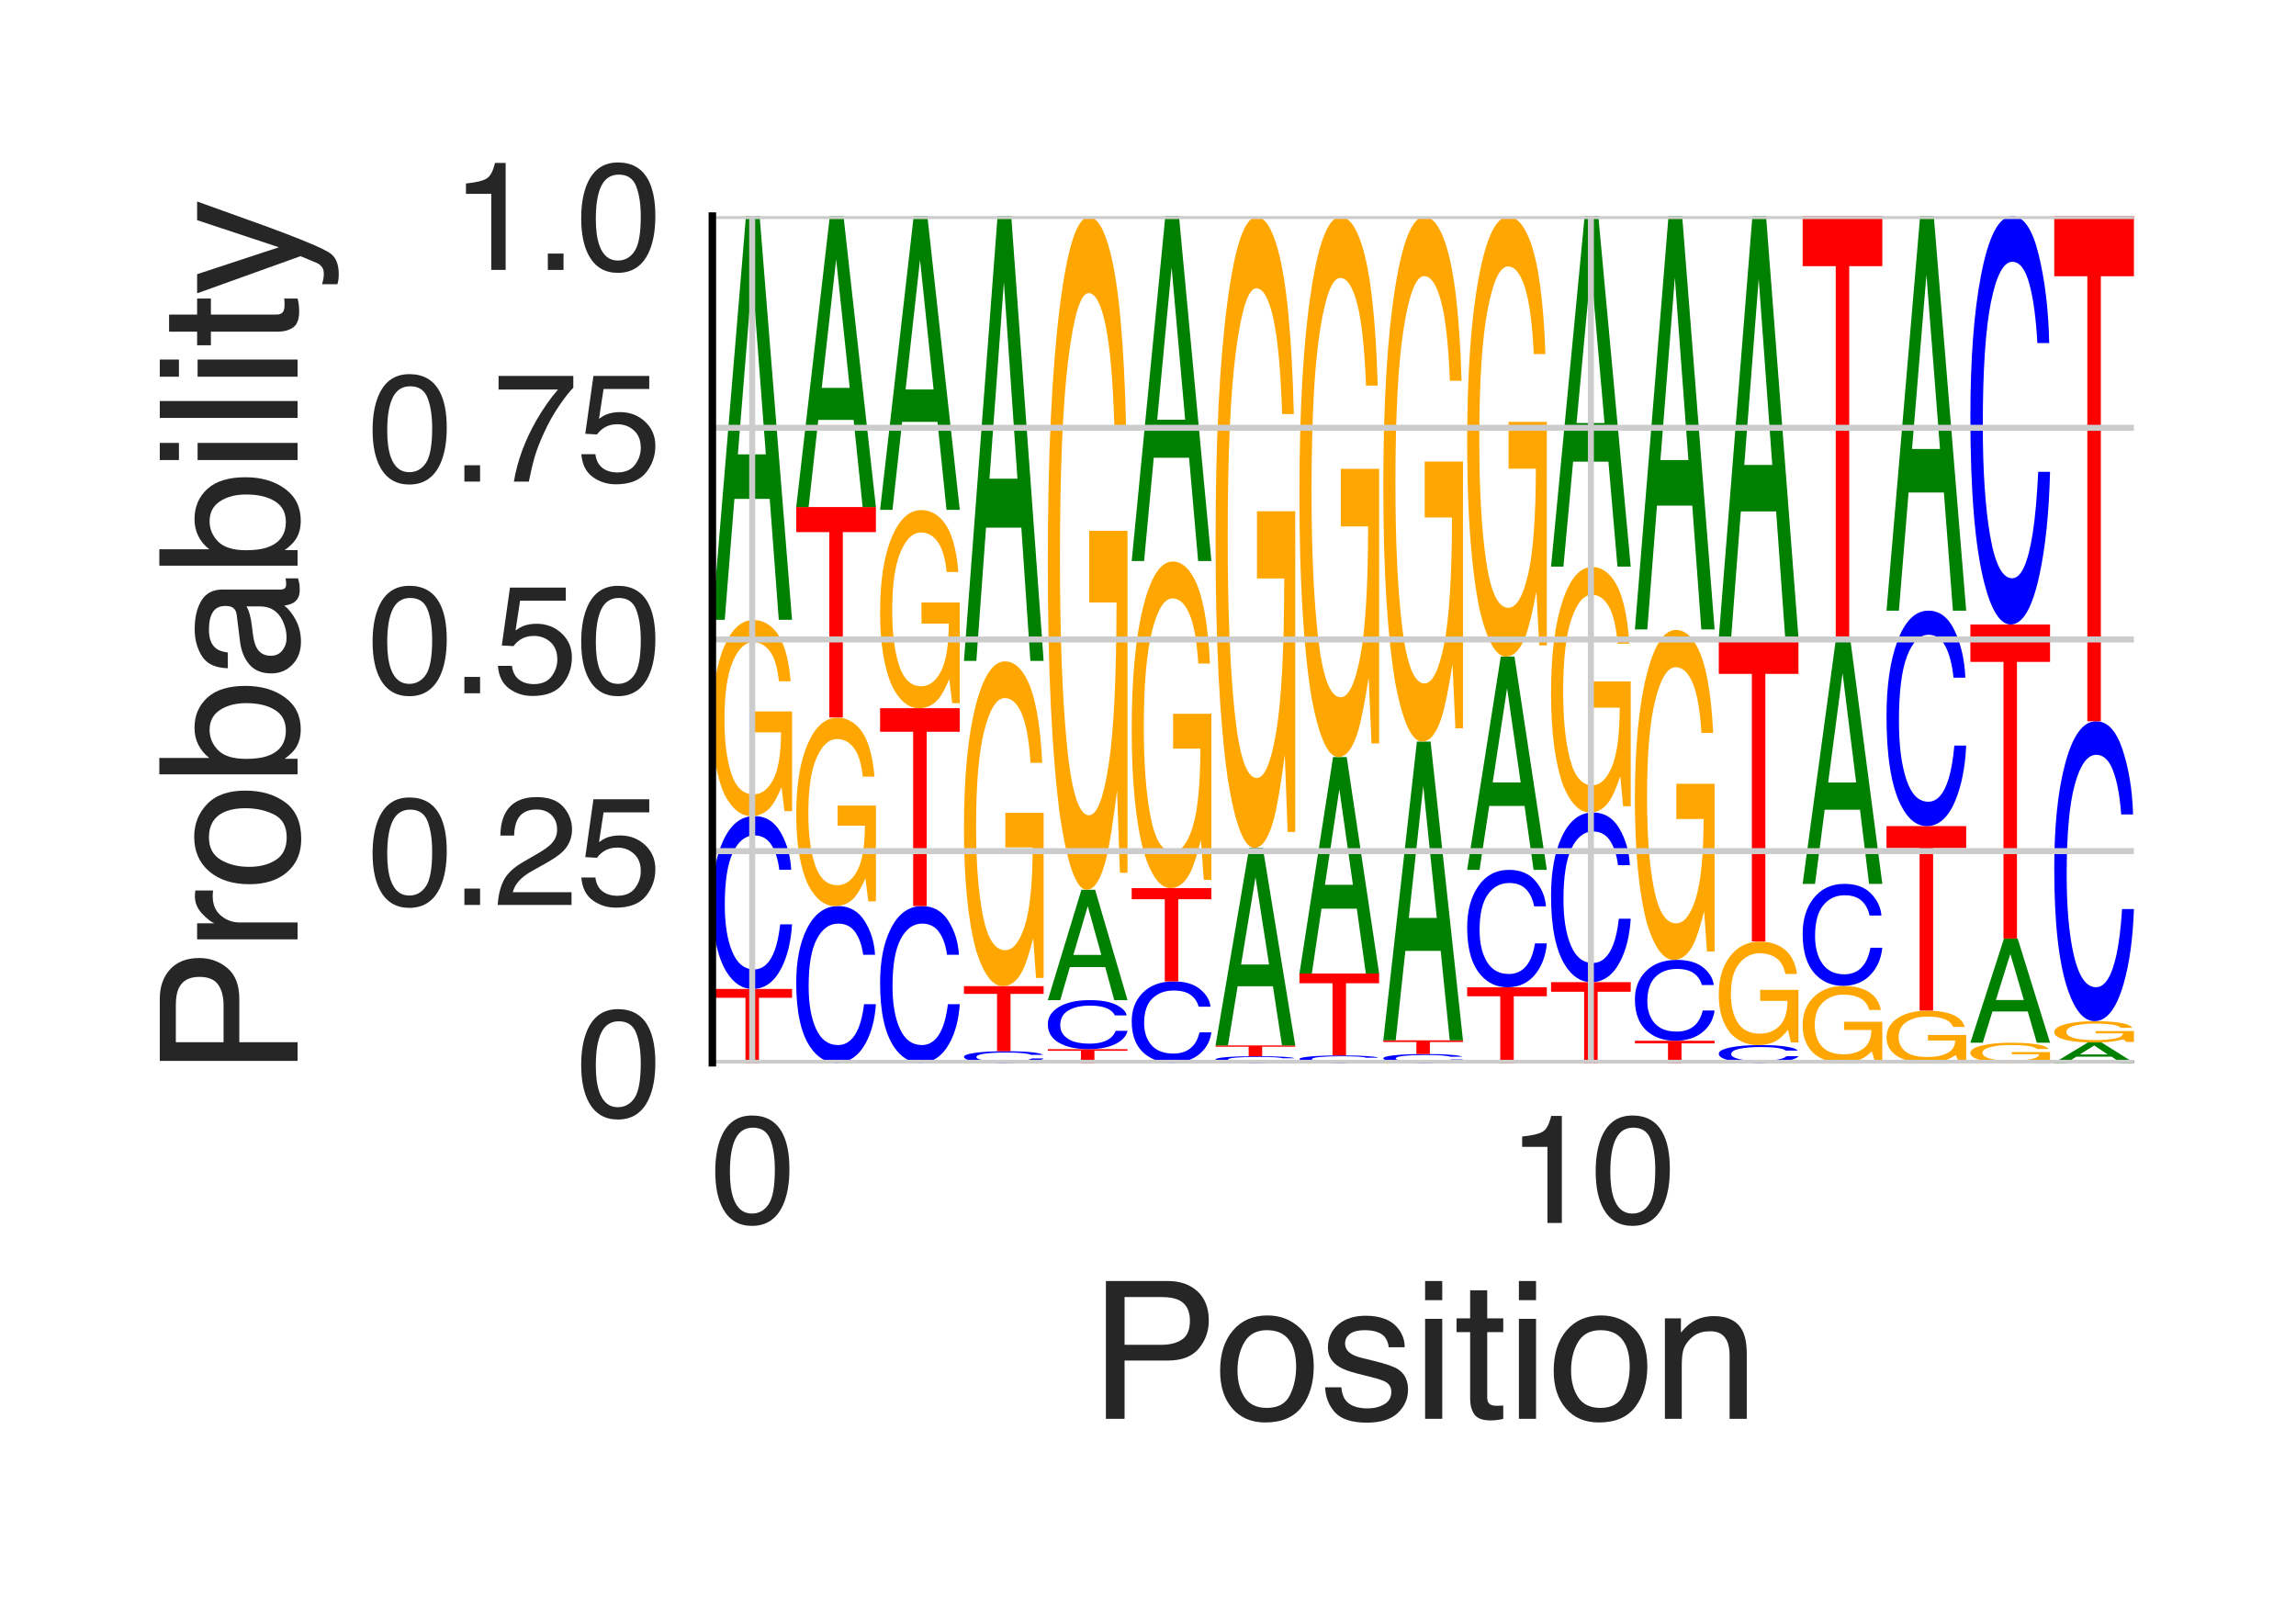 <?xml version="1.0" encoding="utf-8" standalone="no"?>
<!DOCTYPE svg PUBLIC "-//W3C//DTD SVG 1.1//EN"
  "http://www.w3.org/Graphics/SVG/1.1/DTD/svg11.dtd">
<svg height="216pt" version="1.1" viewBox="0 0 306 216" width="306pt" xmlns="http://www.w3.org/2000/svg" xmlns:xlink="http://www.w3.org/1999/xlink">
 <defs>
  <style type="text/css">*{stroke-linecap:butt;stroke-linejoin:round;}</style>
 </defs>
 <g id="figure_1">
  <g id="patch_1">
   <path d="M 0 216 
L 306 216 
L 306 0 
L 0 0 
z
" style="fill:#ffffff;"/>
  </g>
  <g id="axes_1">
   <g id="patch_2">
    <path d="M 94.94 141.64 
L 284.4 141.64 
L 284.4 28.8 
L 94.94 28.8 
z
" style="fill:#ffffff;"/>
   </g>
   <g id="line2d_1">
    <path clip-path="url(#p343e4c6fcf)" d="M 94.94 141.64 
L 284.4 141.64 
" style="fill:none;stroke:#000000;stroke-linecap:round;stroke-width:0.5;"/>
   </g>
   <g id="patch_3">
    <path clip-path="url(#p343e4c6fcf)" d="M 105.559 131.803 
L 105.559 132.975 
L 101.149 132.975 
L 101.149 141.64 
L 99.35 141.64 
L 99.35 132.975 
L 94.94 132.975 
L 94.94 131.803 
L 105.559 131.803 
z
" style="fill:#ff0000;"/>
   </g>
   <g id="patch_4">
    <path clip-path="url(#p343e4c6fcf)" d="M 100.523 108.76 
Q 102.797 108.76 104.051 110.953 
Q 105.306 113.14 105.444 115.923 
L 103.864 115.923 
Q 103.595 113.812 102.792 112.578 
Q 101.989 111.339 100.539 111.339 
Q 98.771 111.339 97.683 113.612 
Q 96.596 115.88 96.596 120.57 
Q 96.596 124.416 97.576 126.809 
Q 98.56 129.197 100.508 129.197 
Q 102.299 129.197 103.238 126.68 
Q 103.733 125.355 103.978 123.191 
L 105.559 123.191 
Q 105.347 126.647 104.158 128.987 
Q 102.732 131.803 100.312 131.803 
Q 98.226 131.803 96.807 129.492 
Q 94.94 126.442 94.94 120.065 
Q 94.94 115.228 96.343 112.13 
Q 97.858 108.76 100.523 108.76 
z
M 100.197 108.76 
L 100.197 108.76 
z
" style="fill:#0000ff;"/>
   </g>
   <g id="patch_5">
    <path clip-path="url(#p343e4c6fcf)" d="M 100.416 82.638 
Q 102.055 82.638 103.25 83.99 
Q 104.981 85.931 105.369 90.798 
L 103.812 90.798 
Q 103.526 88.078 102.632 86.834 
Q 101.738 85.59 100.376 85.59 
Q 98.763 85.59 97.659 88.181 
Q 96.555 90.765 96.555 95.886 
Q 96.555 100.309 97.464 103.088 
Q 98.376 105.867 100.432 105.867 
Q 102.006 105.867 103.039 103.921 
Q 104.072 101.969 104.095 97.605 
L 100.457 97.605 
L 100.457 94.821 
L 105.559 94.821 
L 105.559 108.101 
L 104.546 108.101 
L 104.166 104.905 
Q 103.369 106.781 102.751 107.511 
Q 101.713 108.76 100.115 108.76 
Q 98.052 108.76 96.563 105.905 
Q 94.94 102.32 94.94 96.07 
Q 94.94 89.835 96.522 86.153 
Q 98.026 82.638 100.416 82.638 
z
M 100.156 82.6 
L 100.156 82.6 
z
" style="fill:#ffa600;"/>
   </g>
   <g id="patch_6">
    <path clip-path="url(#p343e4c6fcf)" d="M 102.068 60.558 
L 100.261 36.792 
L 98.34 60.558 
L 102.068 60.558 
z
M 99.419 28.8 
L 101.241 28.8 
L 105.559 82.6 
L 103.791 82.6 
L 102.586 66.487 
L 97.879 66.487 
L 96.591 82.6 
L 94.94 82.6 
L 99.419 28.8 
z
M 100.253 28.8 
L 100.253 28.8 
z
" style="fill:#008000;"/>
   </g>
   <g id="patch_7">
    <path clip-path="url(#p343e4c6fcf)" d="M 111.701 120.756 
Q 113.975 120.756 115.229 122.743 
Q 116.483 124.726 116.622 127.248 
L 115.041 127.248 
Q 114.773 125.335 113.969 124.216 
Q 113.166 123.093 111.716 123.093 
Q 109.948 123.093 108.861 125.153 
Q 107.773 127.209 107.773 131.459 
Q 107.773 134.945 108.754 137.113 
Q 109.737 139.277 111.685 139.277 
Q 113.477 139.277 114.415 136.997 
Q 114.911 135.796 115.156 133.835 
L 116.736 133.835 
Q 116.525 136.967 115.336 139.087 
Q 113.909 141.64 111.49 141.64 
Q 109.403 141.64 107.985 139.545 
Q 106.118 136.781 106.118 131.002 
Q 106.118 126.618 107.521 123.81 
Q 109.036 120.756 111.701 120.756 
z
M 111.375 120.756 
L 111.375 120.756 
z
" style="fill:#0000ff;"/>
   </g>
   <g id="patch_8">
    <path clip-path="url(#p343e4c6fcf)" d="M 111.594 95.659 
Q 113.232 95.659 114.427 96.958 
Q 116.159 98.823 116.546 103.499 
L 114.989 103.499 
Q 114.703 100.886 113.809 99.691 
Q 112.916 98.496 111.554 98.496 
Q 109.941 98.496 108.837 100.984 
Q 107.733 103.467 107.733 108.387 
Q 107.733 112.637 108.642 115.307 
Q 109.553 117.977 111.609 117.977 
Q 113.184 117.977 114.217 116.107 
Q 115.25 114.231 115.273 110.039 
L 111.635 110.039 
L 111.635 107.364 
L 116.736 107.364 
L 116.736 120.122 
L 115.724 120.122 
L 115.344 117.052 
Q 114.546 118.855 113.928 119.556 
Q 112.89 120.756 111.293 120.756 
Q 109.229 120.756 107.741 118.013 
Q 106.118 114.569 106.118 108.564 
Q 106.118 102.574 107.7 99.036 
Q 109.204 95.659 111.594 95.659 
z
M 111.333 95.623 
L 111.333 95.623 
z
" style="fill:#ffa600;"/>
   </g>
   <g id="patch_9">
    <path clip-path="url(#p343e4c6fcf)" d="M 116.736 67.578 
L 116.736 70.919 
L 112.326 70.919 
L 112.326 95.623 
L 110.528 95.623 
L 110.528 70.919 
L 106.118 70.919 
L 106.118 67.578 
L 116.736 67.578 
z
" style="fill:#ff0000;"/>
   </g>
   <g id="patch_10">
    <path clip-path="url(#p343e4c6fcf)" d="M 113.245 51.69 
L 111.439 34.56 
L 109.518 51.69 
L 113.245 51.69 
z
M 110.596 28.8 
L 112.418 28.8 
L 116.736 67.578 
L 114.969 67.578 
L 113.763 55.964 
L 109.057 55.964 
L 107.769 67.578 
L 106.118 67.578 
L 110.596 28.8 
z
M 111.431 28.8 
L 111.431 28.8 
z
" style="fill:#008000;"/>
   </g>
   <g id="patch_11">
    <path clip-path="url(#p343e4c6fcf)" d="M 122.878 120.756 
Q 125.152 120.756 126.407 122.743 
Q 127.661 124.726 127.799 127.248 
L 126.219 127.248 
Q 125.95 125.335 125.147 124.216 
Q 124.344 123.093 122.894 123.093 
Q 121.126 123.093 120.039 125.153 
Q 118.951 127.209 118.951 131.459 
Q 118.951 134.945 119.932 137.113 
Q 120.915 139.277 122.863 139.277 
Q 124.654 139.277 125.593 136.997 
Q 126.088 135.796 126.334 133.835 
L 127.914 133.835 
Q 127.703 136.967 126.514 139.087 
Q 125.087 141.64 122.667 141.64 
Q 120.581 141.64 119.162 139.545 
Q 117.295 136.781 117.295 131.002 
Q 117.295 126.618 118.698 123.81 
Q 120.213 120.756 122.878 120.756 
z
M 122.552 120.756 
L 122.552 120.756 
z
" style="fill:#0000ff;"/>
   </g>
   <g id="patch_12">
    <path clip-path="url(#p343e4c6fcf)" d="M 127.914 94.384 
L 127.914 97.526 
L 123.504 97.526 
L 123.504 120.756 
L 121.705 120.756 
L 121.705 97.526 
L 117.295 97.526 
L 117.295 94.384 
L 127.914 94.384 
z
" style="fill:#ff0000;"/>
   </g>
   <g id="patch_13">
    <path clip-path="url(#p343e4c6fcf)" d="M 122.772 67.984 
Q 124.41 67.984 125.605 69.35 
Q 127.337 71.312 127.724 76.23 
L 126.167 76.23 
Q 125.881 73.481 124.987 72.225 
Q 124.093 70.968 122.731 70.968 
Q 121.118 70.968 120.014 73.585 
Q 118.911 76.197 118.911 81.372 
Q 118.911 85.842 119.819 88.651 
Q 120.731 91.46 122.787 91.46 
Q 124.362 91.46 125.395 89.493 
Q 126.428 87.52 126.45 83.11 
L 122.812 83.11 
L 122.812 80.296 
L 127.914 80.296 
L 127.914 93.717 
L 126.901 93.717 
L 126.521 90.487 
Q 125.724 92.384 125.106 93.121 
Q 124.068 94.384 122.47 94.384 
Q 120.407 94.384 118.918 91.498 
Q 117.295 87.875 117.295 81.558 
Q 117.295 75.257 118.878 71.536 
Q 120.382 67.984 122.772 67.984 
z
M 122.511 67.946 
L 122.511 67.946 
z
" style="fill:#ffa600;"/>
   </g>
   <g id="patch_14">
    <path clip-path="url(#p343e4c6fcf)" d="M 124.423 51.907 
L 122.616 34.615 
L 120.696 51.907 
L 124.423 51.907 
z
M 121.774 28.8 
L 123.596 28.8 
L 127.914 67.946 
L 126.146 67.946 
L 124.941 56.222 
L 120.234 56.222 
L 118.946 67.946 
L 117.295 67.946 
L 121.774 28.8 
z
M 122.608 28.8 
L 122.608 28.8 
z
" style="fill:#008000;"/>
   </g>
   <g id="patch_15">
    <path clip-path="url(#p343e4c6fcf)" d="M 134.056 140.102 
Q 136.33 140.102 137.584 140.248 
Q 138.838 140.394 138.977 140.58 
L 137.396 140.58 
Q 137.128 140.439 136.325 140.357 
Q 135.521 140.274 134.072 140.274 
Q 132.304 140.274 131.216 140.426 
Q 130.129 140.577 130.129 140.89 
Q 130.129 141.147 131.109 141.307 
Q 132.092 141.466 134.04 141.466 
Q 135.832 141.466 136.771 141.298 
Q 137.266 141.21 137.511 141.065 
L 139.091 141.065 
Q 138.88 141.296 137.691 141.452 
Q 136.265 141.64 133.845 141.64 
Q 131.758 141.64 130.34 141.486 
Q 128.473 141.282 128.473 140.857 
Q 128.473 140.534 129.876 140.327 
Q 131.391 140.102 134.056 140.102 
z
M 133.73 140.102 
L 133.73 140.102 
z
" style="fill:#0000ff;"/>
   </g>
   <g id="patch_16">
    <path clip-path="url(#p343e4c6fcf)" d="M 139.091 131.427 
L 139.091 132.461 
L 134.681 132.461 
L 134.681 140.102 
L 132.883 140.102 
L 132.883 132.461 
L 128.473 132.461 
L 128.473 131.427 
L 139.091 131.427 
z
" style="fill:#ff0000;"/>
   </g>
   <g id="patch_17">
    <path clip-path="url(#p343e4c6fcf)" d="M 133.949 88.144 
Q 135.587 88.144 136.782 90.384 
Q 138.514 93.6 138.902 101.664 
L 137.344 101.664 
Q 137.058 97.157 136.165 95.096 
Q 135.271 93.036 133.909 93.036 
Q 132.296 93.036 131.192 97.327 
Q 130.088 101.61 130.088 110.095 
Q 130.088 117.423 130.997 122.029 
Q 131.909 126.634 133.964 126.634 
Q 135.539 126.634 136.572 123.408 
Q 137.605 120.174 137.628 112.944 
L 133.99 112.944 
L 133.99 108.33 
L 139.091 108.33 
L 139.091 130.334 
L 138.079 130.334 
L 137.699 125.039 
Q 136.901 128.148 136.284 129.358 
Q 135.246 131.427 133.648 131.427 
Q 131.584 131.427 130.096 126.697 
Q 128.473 120.756 128.473 110.399 
Q 128.473 100.069 130.055 93.967 
Q 131.559 88.144 133.949 88.144 
z
M 133.688 88.081 
L 133.688 88.081 
z
" style="fill:#ffa600;"/>
   </g>
   <g id="patch_18">
    <path clip-path="url(#p343e4c6fcf)" d="M 135.6 63.793 
L 133.794 37.606 
L 131.873 63.793 
L 135.6 63.793 
z
M 132.951 28.8 
L 134.773 28.8 
L 139.091 88.081 
L 137.324 88.081 
L 136.119 70.326 
L 131.412 70.326 
L 130.124 88.081 
L 128.473 88.081 
L 132.951 28.8 
z
M 133.786 28.8 
L 133.786 28.8 
z
" style="fill:#008000;"/>
   </g>
   <g id="patch_19">
    <path clip-path="url(#p343e4c6fcf)" d="M 150.269 139.828 
L 150.269 140.044 
L 145.859 140.044 
L 145.859 141.64 
L 144.06 141.64 
L 144.06 140.044 
L 139.65 140.044 
L 139.65 139.828 
L 150.269 139.828 
z
" style="fill:#ff0000;"/>
   </g>
   <g id="patch_20">
    <path clip-path="url(#p343e4c6fcf)" d="M 145.233 133.292 
Q 147.507 133.292 148.762 133.914 
Q 150.016 134.535 150.154 135.324 
L 148.574 135.324 
Q 148.305 134.725 147.502 134.375 
Q 146.699 134.024 145.249 134.024 
Q 143.481 134.024 142.394 134.668 
Q 141.306 135.312 141.306 136.642 
Q 141.306 137.733 142.287 138.411 
Q 143.27 139.089 145.218 139.089 
Q 147.009 139.089 147.948 138.375 
Q 148.444 137.999 148.689 137.385 
L 150.269 137.385 
Q 150.058 138.365 148.869 139.029 
Q 147.442 139.828 145.022 139.828 
Q 142.936 139.828 141.517 139.172 
Q 139.65 138.307 139.65 136.499 
Q 139.65 135.127 141.053 134.248 
Q 142.568 133.292 145.233 133.292 
z
M 144.908 133.292 
L 144.908 133.292 
z
" style="fill:#0000ff;"/>
   </g>
   <g id="patch_21">
    <path clip-path="url(#p343e4c6fcf)" d="M 146.778 127.265 
L 144.971 120.766 
L 143.051 127.265 
L 146.778 127.265 
z
M 144.129 118.58 
L 145.951 118.58 
L 150.269 133.292 
L 148.501 133.292 
L 147.296 128.886 
L 142.589 128.886 
L 141.301 133.292 
L 139.65 133.292 
L 144.129 118.58 
z
M 144.964 118.58 
L 144.964 118.58 
z
" style="fill:#008000;"/>
   </g>
   <g id="patch_22">
    <path clip-path="url(#p343e4c6fcf)" d="M 145.127 28.93 
Q 146.765 28.93 147.96 33.569 
Q 149.692 40.231 150.079 56.933 
L 148.522 56.933 
Q 148.236 47.599 147.342 43.33 
Q 146.448 39.062 145.086 39.062 
Q 143.473 39.062 142.37 47.951 
Q 141.266 56.822 141.266 74.395 
Q 141.266 89.575 142.175 99.114 
Q 143.086 108.652 145.142 108.652 
Q 146.717 108.652 147.75 101.972 
Q 148.783 95.272 148.806 80.297 
L 145.167 80.297 
L 145.167 70.74 
L 150.269 70.74 
L 150.269 116.316 
L 149.256 116.316 
L 148.876 105.349 
Q 148.079 111.788 147.461 114.294 
Q 146.423 118.58 144.825 118.58 
Q 142.762 118.58 141.273 108.782 
Q 139.65 96.479 139.65 75.026 
Q 139.65 53.63 141.233 40.992 
Q 142.737 28.93 145.127 28.93 
z
M 144.866 28.8 
L 144.866 28.8 
z
" style="fill:#ffa600;"/>
   </g>
   <g id="patch_23">
    <path clip-path="url(#p343e4c6fcf)" d="M 156.411 130.797 
Q 158.685 130.797 159.939 131.829 
Q 161.194 132.858 161.332 134.168 
L 159.752 134.168 
Q 159.483 133.174 158.68 132.594 
Q 157.877 132.011 156.427 132.011 
Q 154.659 132.011 153.571 133.08 
Q 152.484 134.148 152.484 136.354 
Q 152.484 138.164 153.464 139.29 
Q 154.447 140.413 156.395 140.413 
Q 158.187 140.413 159.126 139.229 
Q 159.621 138.606 159.866 137.588 
L 161.447 137.588 
Q 161.235 139.214 160.046 140.315 
Q 158.62 141.64 156.2 141.64 
Q 154.114 141.64 152.695 140.552 
Q 150.828 139.117 150.828 136.117 
Q 150.828 133.84 152.231 132.383 
Q 153.746 130.797 156.411 130.797 
z
M 156.085 130.797 
L 156.085 130.797 
z
" style="fill:#0000ff;"/>
   </g>
   <g id="patch_24">
    <path clip-path="url(#p343e4c6fcf)" d="M 161.447 118.364 
L 161.447 119.845 
L 157.037 119.845 
L 157.037 130.797 
L 155.238 130.797 
L 155.238 119.845 
L 150.828 119.845 
L 150.828 118.364 
L 161.447 118.364 
z
" style="fill:#ff0000;"/>
   </g>
   <g id="patch_25">
    <path clip-path="url(#p343e4c6fcf)" d="M 156.304 74.831 
Q 157.942 74.831 159.138 77.084 
Q 160.869 80.319 161.257 88.429 
L 159.7 88.429 
Q 159.414 83.896 158.52 81.824 
Q 157.626 79.751 156.264 79.751 
Q 154.651 79.751 153.547 84.067 
Q 152.443 88.375 152.443 96.908 
Q 152.443 104.279 153.352 108.911 
Q 154.264 113.543 156.32 113.543 
Q 157.894 113.543 158.927 110.299 
Q 159.96 107.046 159.983 99.774 
L 156.345 99.774 
L 156.345 95.133 
L 161.447 95.133 
L 161.447 117.264 
L 160.434 117.264 
L 160.054 111.939 
Q 159.257 115.066 158.639 116.282 
Q 157.601 118.364 156.003 118.364 
Q 153.94 118.364 152.451 113.606 
Q 150.828 107.631 150.828 97.215 
Q 150.828 86.825 152.41 80.688 
Q 153.914 74.831 156.304 74.831 
z
M 156.044 74.768 
L 156.044 74.768 
z
" style="fill:#ffa600;"/>
   </g>
   <g id="patch_26">
    <path clip-path="url(#p343e4c6fcf)" d="M 157.955 55.934 
L 156.149 35.629 
L 154.228 55.934 
L 157.955 55.934 
z
M 155.307 28.8 
L 157.129 28.8 
L 161.447 74.768 
L 159.679 74.768 
L 158.474 61.001 
L 153.767 61.001 
L 152.479 74.768 
L 150.828 74.768 
L 155.307 28.8 
z
M 156.141 28.8 
L 156.141 28.8 
z
" style="fill:#008000;"/>
   </g>
   <g id="patch_27">
    <path clip-path="url(#p343e4c6fcf)" d="M 167.589 140.761 
Q 169.863 140.761 171.117 140.844 
Q 172.371 140.928 172.509 141.034 
L 170.929 141.034 
Q 170.661 140.953 169.857 140.906 
Q 169.054 140.859 167.604 140.859 
Q 165.836 140.859 164.749 140.946 
Q 163.661 141.032 163.661 141.211 
Q 163.661 141.358 164.642 141.449 
Q 165.625 141.541 167.573 141.541 
Q 169.365 141.541 170.303 141.444 
Q 170.799 141.394 171.044 141.311 
L 172.624 141.311 
Q 172.413 141.443 171.224 141.533 
Q 169.797 141.64 167.377 141.64 
Q 165.291 141.64 163.873 141.552 
Q 162.005 141.435 162.005 141.192 
Q 162.005 141.007 163.408 140.889 
Q 164.924 140.761 167.589 140.761 
z
M 167.263 140.761 
L 167.263 140.761 
z
" style="fill:#0000ff;"/>
   </g>
   <g id="patch_28">
    <path clip-path="url(#p343e4c6fcf)" d="M 172.624 139.329 
L 172.624 139.5 
L 168.214 139.5 
L 168.214 140.761 
L 166.415 140.761 
L 166.415 139.5 
L 162.005 139.5 
L 162.005 139.329 
L 172.624 139.329 
z
" style="fill:#ff0000;"/>
   </g>
   <g id="patch_29">
    <path clip-path="url(#p343e4c6fcf)" d="M 169.133 128.542 
L 167.327 116.913 
L 165.406 128.542 
L 169.133 128.542 
z
M 166.484 113.002 
L 168.306 113.002 
L 172.624 139.329 
L 170.857 139.329 
L 169.651 131.444 
L 164.945 131.444 
L 163.656 139.329 
L 162.005 139.329 
L 166.484 113.002 
z
M 167.319 113.002 
L 167.319 113.002 
z
" style="fill:#008000;"/>
   </g>
   <g id="patch_30">
    <path clip-path="url(#p343e4c6fcf)" d="M 167.482 28.922 
Q 169.12 28.922 170.315 33.273 
Q 172.047 39.521 172.434 55.185 
L 170.877 55.185 
Q 170.591 46.43 169.697 42.427 
Q 168.804 38.425 167.441 38.425 
Q 165.829 38.425 164.725 46.761 
Q 163.621 55.08 163.621 71.562 
Q 163.621 85.799 164.53 94.745 
Q 165.441 103.69 167.497 103.69 
Q 169.072 103.69 170.105 97.425 
Q 171.138 91.142 171.161 77.097 
L 167.522 77.097 
L 167.522 68.134 
L 172.624 68.134 
L 172.624 110.878 
L 171.611 110.878 
L 171.232 100.592 
Q 170.434 106.632 169.816 108.981 
Q 168.778 113.002 167.181 113.002 
Q 165.117 113.002 163.628 103.812 
Q 162.005 92.273 162.005 72.154 
Q 162.005 52.087 163.588 40.235 
Q 165.092 28.922 167.482 28.922 
z
M 167.221 28.8 
L 167.221 28.8 
z
" style="fill:#ffa600;"/>
   </g>
   <g id="patch_31">
    <path clip-path="url(#p343e4c6fcf)" d="M 178.766 140.662 
Q 181.04 140.662 182.294 140.755 
Q 183.549 140.848 183.687 140.966 
L 182.107 140.966 
Q 181.838 140.877 181.035 140.824 
Q 180.232 140.772 178.782 140.772 
Q 177.014 140.772 175.926 140.868 
Q 174.839 140.965 174.839 141.163 
Q 174.839 141.327 175.819 141.428 
Q 176.803 141.529 178.751 141.529 
Q 180.542 141.529 181.481 141.423 
Q 181.976 141.366 182.221 141.275 
L 183.802 141.275 
Q 183.591 141.421 182.401 141.521 
Q 180.975 141.64 178.555 141.64 
Q 176.469 141.64 175.05 141.542 
Q 173.183 141.413 173.183 141.142 
Q 173.183 140.937 174.586 140.805 
Q 176.101 140.662 178.766 140.662 
z
M 178.44 140.662 
L 178.44 140.662 
z
" style="fill:#0000ff;"/>
   </g>
   <g id="patch_32">
    <path clip-path="url(#p343e4c6fcf)" d="M 183.802 129.742 
L 183.802 131.043 
L 179.392 131.043 
L 179.392 140.662 
L 177.593 140.662 
L 177.593 131.043 
L 173.183 131.043 
L 173.183 129.742 
L 183.802 129.742 
z
" style="fill:#ff0000;"/>
   </g>
   <g id="patch_33">
    <path clip-path="url(#p343e4c6fcf)" d="M 180.311 117.923 
L 178.504 105.18 
L 176.584 117.923 
L 180.311 117.923 
z
M 177.662 100.895 
L 179.484 100.895 
L 183.802 129.742 
L 182.034 129.742 
L 180.829 121.102 
L 176.122 121.102 
L 174.834 129.742 
L 173.183 129.742 
L 177.662 100.895 
z
M 178.496 100.895 
L 178.496 100.895 
z
" style="fill:#008000;"/>
   </g>
   <g id="patch_34">
    <path clip-path="url(#p343e4c6fcf)" d="M 178.66 28.904 
Q 180.298 28.904 181.493 32.63 
Q 183.225 37.98 183.612 51.391 
L 182.055 51.391 
Q 181.769 43.896 180.875 40.468 
Q 179.981 37.041 178.619 37.041 
Q 177.006 37.041 175.902 44.179 
Q 174.798 51.302 174.798 65.414 
Q 174.798 77.603 175.707 85.263 
Q 176.619 92.923 178.675 92.923 
Q 180.25 92.923 181.283 87.558 
Q 182.316 82.178 182.338 70.153 
L 178.7 70.153 
L 178.7 62.478 
L 183.802 62.478 
L 183.802 99.077 
L 182.789 99.077 
L 182.409 90.27 
Q 181.612 95.441 180.994 97.453 
Q 179.956 100.895 178.358 100.895 
Q 176.295 100.895 174.806 93.027 
Q 173.183 83.147 173.183 65.92 
Q 173.183 48.739 174.765 38.591 
Q 176.269 28.904 178.66 28.904 
z
M 178.399 28.8 
L 178.399 28.8 
z
" style="fill:#ffa600;"/>
   </g>
   <g id="patch_35">
    <path clip-path="url(#p343e4c6fcf)" d="M 189.944 140.474 
Q 192.218 140.474 193.472 140.585 
Q 194.726 140.696 194.865 140.837 
L 193.284 140.837 
Q 193.016 140.73 192.213 140.667 
Q 191.409 140.605 189.959 140.605 
Q 188.191 140.605 187.104 140.72 
Q 186.017 140.835 186.017 141.072 
Q 186.017 141.266 186.997 141.387 
Q 187.98 141.508 189.928 141.508 
Q 191.72 141.508 192.658 141.381 
Q 193.154 141.314 193.399 141.204 
L 194.979 141.204 
Q 194.768 141.379 193.579 141.498 
Q 192.153 141.64 189.733 141.64 
Q 187.646 141.64 186.228 141.523 
Q 184.361 141.369 184.361 141.046 
Q 184.361 140.801 185.764 140.645 
Q 187.279 140.474 189.944 140.474 
z
M 189.618 140.474 
L 189.618 140.474 
z
" style="fill:#0000ff;"/>
   </g>
   <g id="patch_36">
    <path clip-path="url(#p343e4c6fcf)" d="M 194.979 138.65 
L 194.979 138.868 
L 190.569 138.868 
L 190.569 140.474 
L 188.771 140.474 
L 188.771 138.868 
L 184.361 138.868 
L 184.361 138.65 
L 194.979 138.65 
z
" style="fill:#ff0000;"/>
   </g>
   <g id="patch_37">
    <path clip-path="url(#p343e4c6fcf)" d="M 191.488 122.335 
L 189.682 104.745 
L 187.761 122.335 
L 191.488 122.335 
z
M 188.839 98.83 
L 190.661 98.83 
L 194.979 138.65 
L 193.212 138.65 
L 192.007 126.724 
L 187.3 126.724 
L 186.012 138.65 
L 184.361 138.65 
L 188.839 98.83 
z
M 189.674 98.83 
L 189.674 98.83 
z
" style="fill:#008000;"/>
   </g>
   <g id="patch_38">
    <path clip-path="url(#p343e4c6fcf)" d="M 189.837 28.901 
Q 191.475 28.901 192.67 32.52 
Q 194.402 37.717 194.789 50.744 
L 193.232 50.744 
Q 192.946 43.463 192.052 40.134 
Q 191.159 36.805 189.797 36.805 
Q 188.184 36.805 187.08 43.738 
Q 185.976 50.657 185.976 64.365 
Q 185.976 76.205 186.885 83.645 
Q 187.796 91.086 189.852 91.086 
Q 191.427 91.086 192.46 85.875 
Q 193.493 80.649 193.516 68.968 
L 189.878 68.968 
L 189.878 61.513 
L 194.979 61.513 
L 194.979 97.064 
L 193.967 97.064 
L 193.587 88.509 
Q 192.789 93.532 192.171 95.486 
Q 191.133 98.83 189.536 98.83 
Q 187.472 98.83 185.984 91.187 
Q 184.361 81.59 184.361 64.857 
Q 184.361 48.167 185.943 38.31 
Q 187.447 28.901 189.837 28.901 
z
M 189.576 28.8 
L 189.576 28.8 
z
" style="fill:#ffa600;"/>
   </g>
   <g id="patch_39">
    <path clip-path="url(#p343e4c6fcf)" d="M 206.157 131.579 
L 206.157 132.777 
L 201.747 132.777 
L 201.747 141.64 
L 199.948 141.64 
L 199.948 132.777 
L 195.538 132.777 
L 195.538 131.579 
L 206.157 131.579 
z
" style="fill:#ff0000;"/>
   </g>
   <g id="patch_40">
    <path clip-path="url(#p343e4c6fcf)" d="M 201.121 115.93 
Q 203.395 115.93 204.65 117.419 
Q 205.904 118.904 206.042 120.794 
L 204.462 120.794 
Q 204.193 119.361 203.39 118.522 
Q 202.587 117.681 201.137 117.681 
Q 199.369 117.681 198.282 119.225 
Q 197.194 120.765 197.194 123.95 
Q 197.194 126.562 198.175 128.187 
Q 199.158 129.808 201.106 129.808 
Q 202.897 129.808 203.836 128.099 
Q 204.332 127.2 204.577 125.73 
L 206.157 125.73 
Q 205.946 128.077 204.757 129.666 
Q 203.33 131.579 200.91 131.579 
Q 198.824 131.579 197.405 130.009 
Q 195.538 127.937 195.538 123.607 
Q 195.538 120.322 196.941 118.218 
Q 198.456 115.93 201.121 115.93 
z
M 200.795 115.93 
L 200.795 115.93 
z
" style="fill:#0000ff;"/>
   </g>
   <g id="patch_41">
    <path clip-path="url(#p343e4c6fcf)" d="M 202.666 104.28 
L 200.859 91.72 
L 198.939 104.28 
L 202.666 104.28 
z
M 200.017 87.496 
L 201.839 87.496 
L 206.157 115.93 
L 204.389 115.93 
L 203.184 107.414 
L 198.477 107.414 
L 197.189 115.93 
L 195.538 115.93 
L 200.017 87.496 
z
M 200.851 87.496 
L 200.851 87.496 
z
" style="fill:#008000;"/>
   </g>
   <g id="patch_42">
    <path clip-path="url(#p343e4c6fcf)" d="M 201.015 28.885 
Q 202.653 28.885 203.848 31.918 
Q 205.58 36.274 205.967 47.193 
L 204.41 47.193 
Q 204.124 41.09 203.23 38.3 
Q 202.336 35.509 200.974 35.509 
Q 199.361 35.509 198.257 41.321 
Q 197.154 47.12 197.154 58.609 
Q 197.154 68.533 198.063 74.769 
Q 198.974 81.005 201.03 81.005 
Q 202.605 81.005 203.638 76.638 
Q 204.671 72.258 204.694 62.467 
L 201.055 62.467 
L 201.055 56.219 
L 206.157 56.219 
L 206.157 86.016 
L 205.144 86.016 
L 204.764 78.846 
Q 203.967 83.056 203.349 84.694 
Q 202.311 87.496 200.713 87.496 
Q 198.65 87.496 197.161 81.09 
Q 195.538 73.047 195.538 59.022 
Q 195.538 45.033 197.121 36.771 
Q 198.625 28.885 201.015 28.885 
z
M 200.754 28.8 
L 200.754 28.8 
z
" style="fill:#ffa600;"/>
   </g>
   <g id="patch_43">
    <path clip-path="url(#p343e4c6fcf)" d="M 217.335 130.895 
L 217.335 132.176 
L 212.925 132.176 
L 212.925 141.64 
L 211.126 141.64 
L 211.126 132.176 
L 206.716 132.176 
L 206.716 130.895 
L 217.335 130.895 
z
" style="fill:#ff0000;"/>
   </g>
   <g id="patch_44">
    <path clip-path="url(#p343e4c6fcf)" d="M 212.299 108.282 
Q 214.573 108.282 215.827 110.433 
Q 217.082 112.58 217.22 115.311 
L 215.639 115.311 
Q 215.371 113.239 214.568 112.028 
Q 213.765 110.812 212.315 110.812 
Q 210.547 110.812 209.459 113.043 
Q 208.372 115.269 208.372 119.872 
Q 208.372 123.646 209.352 125.994 
Q 210.335 128.337 212.283 128.337 
Q 214.075 128.337 215.014 125.868 
Q 215.509 124.567 215.754 122.444 
L 217.335 122.444 
Q 217.123 125.835 215.934 128.131 
Q 214.508 130.895 212.088 130.895 
Q 210.002 130.895 208.583 128.627 
Q 206.716 125.634 206.716 119.376 
Q 206.716 114.629 208.119 111.588 
Q 209.634 108.282 212.299 108.282 
z
M 211.973 108.282 
L 211.973 108.282 
z
" style="fill:#0000ff;"/>
   </g>
   <g id="patch_45">
    <path clip-path="url(#p343e4c6fcf)" d="M 212.192 75.564 
Q 213.83 75.564 215.025 77.257 
Q 216.757 79.688 217.145 85.783 
L 215.588 85.783 
Q 215.301 82.377 214.408 80.819 
Q 213.514 79.262 212.152 79.262 
Q 210.539 79.262 209.435 82.506 
Q 208.331 85.743 208.331 92.156 
Q 208.331 97.696 209.24 101.177 
Q 210.152 104.658 212.207 104.658 
Q 213.782 104.658 214.815 102.22 
Q 215.848 99.775 215.871 94.31 
L 212.233 94.31 
L 212.233 90.822 
L 217.335 90.822 
L 217.335 107.455 
L 216.322 107.455 
L 215.942 103.453 
Q 215.144 105.803 214.527 106.717 
Q 213.489 108.282 211.891 108.282 
Q 209.827 108.282 208.339 104.706 
Q 206.716 100.216 206.716 92.387 
Q 206.716 84.578 208.298 79.966 
Q 209.802 75.564 212.192 75.564 
z
M 211.931 75.516 
L 211.931 75.516 
z
" style="fill:#ffa600;"/>
   </g>
   <g id="patch_46">
    <path clip-path="url(#p343e4c6fcf)" d="M 213.843 56.376 
L 212.037 35.74 
L 210.116 56.376 
L 213.843 56.376 
z
M 211.194 28.8 
L 213.017 28.8 
L 217.335 75.516 
L 215.567 75.516 
L 214.362 61.525 
L 209.655 61.525 
L 208.367 75.516 
L 206.716 75.516 
L 211.194 28.8 
z
M 212.029 28.8 
L 212.029 28.8 
z
" style="fill:#008000;"/>
   </g>
   <g id="patch_47">
    <path clip-path="url(#p343e4c6fcf)" d="M 228.512 138.703 
L 228.512 139.053 
L 224.102 139.053 
L 224.102 141.64 
L 222.303 141.64 
L 222.303 139.053 
L 217.893 139.053 
L 217.893 138.703 
L 228.512 138.703 
z
" style="fill:#ff0000;"/>
   </g>
   <g id="patch_48">
    <path clip-path="url(#p343e4c6fcf)" d="M 223.477 127.926 
Q 225.751 127.926 227.005 128.951 
Q 228.259 129.975 228.397 131.276 
L 226.817 131.276 
Q 226.548 130.289 225.745 129.712 
Q 224.942 129.132 223.492 129.132 
Q 221.724 129.132 220.637 130.195 
Q 219.549 131.256 219.549 133.45 
Q 219.549 135.248 220.53 136.367 
Q 221.513 137.484 223.461 137.484 
Q 225.252 137.484 226.191 136.307 
Q 226.687 135.688 226.932 134.676 
L 228.512 134.676 
Q 228.301 136.292 227.112 137.386 
Q 225.685 138.703 223.265 138.703 
Q 221.179 138.703 219.761 137.622 
Q 217.893 136.196 217.893 133.213 
Q 217.893 130.951 219.296 129.502 
Q 220.811 127.926 223.477 127.926 
z
M 223.151 127.926 
L 223.151 127.926 
z
" style="fill:#0000ff;"/>
   </g>
   <g id="patch_49">
    <path clip-path="url(#p343e4c6fcf)" d="M 223.37 83.948 
Q 225.008 83.948 226.203 86.224 
Q 227.935 89.492 228.322 97.685 
L 226.765 97.685 
Q 226.479 93.106 225.585 91.012 
Q 224.691 88.919 223.329 88.919 
Q 221.717 88.919 220.613 93.279 
Q 219.509 97.631 219.509 106.251 
Q 219.509 113.698 220.418 118.377 
Q 221.329 123.056 223.385 123.056 
Q 224.96 123.056 225.993 119.779 
Q 227.026 116.492 227.049 109.146 
L 223.41 109.146 
L 223.41 104.458 
L 228.512 104.458 
L 228.512 126.816 
L 227.499 126.816 
L 227.12 121.435 
Q 226.322 124.594 225.704 125.823 
Q 224.666 127.926 223.069 127.926 
Q 221.005 127.926 219.516 123.12 
Q 217.893 117.084 217.893 106.561 
Q 217.893 96.065 219.476 89.865 
Q 220.98 83.948 223.37 83.948 
z
M 223.109 83.885 
L 223.109 83.885 
z
" style="fill:#ffa600;"/>
   </g>
   <g id="patch_50">
    <path clip-path="url(#p343e4c6fcf)" d="M 225.021 61.316 
L 223.214 36.983 
L 221.294 61.316 
L 225.021 61.316 
z
M 222.372 28.8 
L 224.194 28.8 
L 228.512 83.885 
L 226.744 83.885 
L 225.539 67.387 
L 220.833 67.387 
L 219.544 83.885 
L 217.893 83.885 
L 222.372 28.8 
z
M 223.207 28.8 
L 223.207 28.8 
z
" style="fill:#008000;"/>
   </g>
   <g id="patch_51">
    <path clip-path="url(#p343e4c6fcf)" d="M 234.654 139.28 
Q 236.928 139.28 238.182 139.505 
Q 239.437 139.729 239.575 140.014 
L 237.995 140.014 
Q 237.726 139.797 236.923 139.671 
Q 236.12 139.544 234.67 139.544 
Q 232.902 139.544 231.814 139.777 
Q 230.727 140.009 230.727 140.49 
Q 230.727 140.883 231.707 141.128 
Q 232.691 141.373 234.638 141.373 
Q 236.43 141.373 237.369 141.115 
Q 237.864 140.98 238.109 140.758 
L 239.69 140.758 
Q 239.478 141.112 238.289 141.352 
Q 236.863 141.64 234.443 141.64 
Q 232.357 141.64 230.938 141.403 
Q 229.071 141.091 229.071 140.438 
Q 229.071 139.942 230.474 139.625 
Q 231.989 139.28 234.654 139.28 
z
M 234.328 139.28 
L 234.328 139.28 
z
" style="fill:#0000ff;"/>
   </g>
   <g id="patch_52">
    <path clip-path="url(#p343e4c6fcf)" d="M 234.547 125.492 
Q 236.186 125.492 237.381 126.206 
Q 239.112 127.23 239.5 129.799 
L 237.943 129.799 
Q 237.657 128.363 236.763 127.707 
Q 235.869 127.05 234.507 127.05 
Q 232.894 127.05 231.79 128.417 
Q 230.686 129.782 230.686 132.485 
Q 230.686 134.819 231.595 136.286 
Q 232.507 137.753 234.563 137.753 
Q 236.137 137.753 237.17 136.726 
Q 238.203 135.695 238.226 133.392 
L 234.588 133.392 
L 234.588 131.922 
L 239.69 131.922 
L 239.69 138.932 
L 238.677 138.932 
L 238.297 137.245 
Q 237.5 138.235 236.882 138.621 
Q 235.844 139.28 234.246 139.28 
Q 232.183 139.28 230.694 137.773 
Q 229.071 135.881 229.071 132.582 
Q 229.071 129.291 230.653 127.347 
Q 232.157 125.492 234.547 125.492 
z
M 234.287 125.472 
L 234.287 125.472 
z
" style="fill:#ffa600;"/>
   </g>
   <g id="patch_53">
    <path clip-path="url(#p343e4c6fcf)" d="M 239.69 84.985 
L 239.69 89.809 
L 235.28 89.809 
L 235.28 125.472 
L 233.481 125.472 
L 233.481 89.809 
L 229.071 89.809 
L 229.071 84.985 
L 239.69 84.985 
z
" style="fill:#ff0000;"/>
   </g>
   <g id="patch_54">
    <path clip-path="url(#p343e4c6fcf)" d="M 236.198 61.965 
L 234.392 37.146 
L 232.471 61.965 
L 236.198 61.965 
z
M 233.55 28.8 
L 235.372 28.8 
L 239.69 84.985 
L 237.922 84.985 
L 236.717 68.158 
L 232.01 68.158 
L 230.722 84.985 
L 229.071 84.985 
L 233.55 28.8 
z
M 234.384 28.8 
L 234.384 28.8 
z
" style="fill:#008000;"/>
   </g>
   <g id="patch_55">
    <path clip-path="url(#p343e4c6fcf)" d="M 245.725 131.401 
Q 247.363 131.401 248.558 131.931 
Q 250.29 132.692 250.677 134.599 
L 249.12 134.599 
Q 248.834 133.533 247.94 133.046 
Q 247.047 132.558 245.685 132.558 
Q 244.072 132.558 242.968 133.574 
Q 241.864 134.587 241.864 136.594 
Q 241.864 138.327 242.773 139.417 
Q 243.684 140.506 245.74 140.506 
Q 247.315 140.506 248.348 139.743 
Q 249.381 138.978 249.404 137.268 
L 245.766 137.268 
L 245.766 136.176 
L 250.867 136.176 
L 250.867 141.381 
L 249.855 141.381 
L 249.475 140.129 
Q 248.677 140.864 248.059 141.15 
Q 247.021 141.64 245.424 141.64 
Q 243.36 141.64 241.871 140.521 
Q 240.249 139.116 240.249 136.666 
Q 240.249 134.222 241.831 132.779 
Q 243.335 131.401 245.725 131.401 
z
M 245.464 131.386 
L 245.464 131.386 
z
" style="fill:#ffa600;"/>
   </g>
   <g id="patch_56">
    <path clip-path="url(#p343e4c6fcf)" d="M 245.832 117.795 
Q 248.106 117.795 249.36 119.088 
Q 250.614 120.378 250.753 122.02 
L 249.172 122.02 
Q 248.904 120.775 248.1 120.047 
Q 247.297 119.316 245.847 119.316 
Q 244.079 119.316 242.992 120.657 
Q 241.904 121.995 241.904 124.761 
Q 241.904 127.029 242.885 128.44 
Q 243.868 129.849 245.816 129.849 
Q 247.608 129.849 248.546 128.364 
Q 249.042 127.583 249.287 126.307 
L 250.867 126.307 
Q 250.656 128.345 249.467 129.725 
Q 248.04 131.386 245.62 131.386 
Q 243.534 131.386 242.116 130.023 
Q 240.249 128.224 240.249 124.463 
Q 240.249 121.61 241.652 119.782 
Q 243.167 117.795 245.832 117.795 
z
M 245.506 117.795 
L 245.506 117.795 
z
" style="fill:#0000ff;"/>
   </g>
   <g id="patch_57">
    <path clip-path="url(#p343e4c6fcf)" d="M 247.376 104.282 
L 245.57 89.713 
L 243.649 104.282 
L 247.376 104.282 
z
M 244.727 84.813 
L 246.549 84.813 
L 250.867 117.795 
L 249.1 117.795 
L 247.894 107.917 
L 243.188 107.917 
L 241.9 117.795 
L 240.249 117.795 
L 244.727 84.813 
z
M 245.562 84.813 
L 245.562 84.813 
z
" style="fill:#008000;"/>
   </g>
   <g id="patch_58">
    <path clip-path="url(#p343e4c6fcf)" d="M 250.867 28.8 
L 250.867 35.474 
L 246.457 35.474 
L 246.457 84.813 
L 244.659 84.813 
L 244.659 35.474 
L 240.249 35.474 
L 240.249 28.8 
L 250.867 28.8 
z
" style="fill:#ff0000;"/>
   </g>
   <g id="patch_59">
    <path clip-path="url(#p343e4c6fcf)" d="M 256.903 134.693 
Q 258.541 134.693 259.736 135.052 
Q 261.468 135.569 261.855 136.863 
L 260.298 136.863 
Q 260.012 136.14 259.118 135.809 
Q 258.224 135.478 256.862 135.478 
Q 255.249 135.478 254.145 136.167 
Q 253.041 136.854 253.041 138.216 
Q 253.041 139.392 253.95 140.132 
Q 254.862 140.871 256.918 140.871 
Q 258.493 140.871 259.526 140.353 
Q 260.559 139.834 260.581 138.673 
L 256.943 138.673 
L 256.943 137.933 
L 262.045 137.933 
L 262.045 141.465 
L 261.032 141.465 
L 260.652 140.615 
Q 259.855 141.114 259.237 141.308 
Q 258.199 141.64 256.601 141.64 
Q 254.538 141.64 253.049 140.881 
Q 251.426 139.927 251.426 138.265 
Q 251.426 136.607 253.009 135.628 
Q 254.512 134.693 256.903 134.693 
z
M 256.642 134.683 
L 256.642 134.683 
z
" style="fill:#ffa600;"/>
   </g>
   <g id="patch_60">
    <path clip-path="url(#p343e4c6fcf)" d="M 262.045 110.098 
L 262.045 113.027 
L 257.635 113.027 
L 257.635 134.683 
L 255.836 134.683 
L 255.836 113.027 
L 251.426 113.027 
L 251.426 110.098 
L 262.045 110.098 
z
" style="fill:#ff0000;"/>
   </g>
   <g id="patch_61">
    <path clip-path="url(#p343e4c6fcf)" d="M 257.009 81.386 
Q 259.283 81.386 260.538 84.117 
Q 261.792 86.843 261.93 90.311 
L 260.35 90.311 
Q 260.081 87.68 259.278 86.142 
Q 258.475 84.598 257.025 84.598 
Q 255.257 84.598 254.169 87.431 
Q 253.082 90.258 253.082 96.101 
Q 253.082 100.893 254.063 103.874 
Q 255.046 106.849 256.994 106.849 
Q 258.785 106.849 259.724 103.714 
Q 260.219 102.063 260.465 99.367 
L 262.045 99.367 
Q 261.834 103.672 260.644 106.588 
Q 259.218 110.098 256.798 110.098 
Q 254.712 110.098 253.293 107.218 
Q 251.426 103.417 251.426 95.471 
Q 251.426 89.444 252.829 85.584 
Q 254.344 81.386 257.009 81.386 
z
M 256.683 81.386 
L 256.683 81.386 
z
" style="fill:#0000ff;"/>
   </g>
   <g id="patch_62">
    <path clip-path="url(#p343e4c6fcf)" d="M 258.554 59.841 
L 256.747 36.612 
L 254.827 59.841 
L 258.554 59.841 
z
M 255.905 28.8 
L 257.727 28.8 
L 262.045 81.386 
L 260.277 81.386 
L 259.072 65.636 
L 254.365 65.636 
L 253.077 81.386 
L 251.426 81.386 
L 255.905 28.8 
z
M 256.739 28.8 
L 256.739 28.8 
z
" style="fill:#008000;"/>
   </g>
   <g id="patch_63">
    <path clip-path="url(#p343e4c6fcf)" d="M 268.08 138.969 
Q 269.718 138.969 270.913 139.107 
Q 272.645 139.306 273.033 139.803 
L 271.475 139.803 
Q 271.189 139.525 270.296 139.398 
Q 269.402 139.271 268.04 139.271 
Q 266.427 139.271 265.323 139.536 
Q 264.219 139.8 264.219 140.324 
Q 264.219 140.776 265.128 141.06 
Q 266.039 141.344 268.095 141.344 
Q 269.67 141.344 270.703 141.145 
Q 271.736 140.946 271.759 140.499 
L 268.121 140.499 
L 268.121 140.215 
L 273.222 140.215 
L 273.222 141.573 
L 272.21 141.573 
L 271.83 141.246 
Q 271.032 141.438 270.415 141.512 
Q 269.376 141.64 267.779 141.64 
Q 265.715 141.64 264.227 141.348 
Q 262.604 140.982 262.604 140.342 
Q 262.604 139.705 264.186 139.328 
Q 265.69 138.969 268.08 138.969 
z
M 267.819 138.965 
L 267.819 138.965 
z
" style="fill:#ffa600;"/>
   </g>
   <g id="patch_64">
    <path clip-path="url(#p343e4c6fcf)" d="M 269.731 133.276 
L 267.925 127.142 
L 266.004 133.276 
L 269.731 133.276 
z
M 267.082 125.079 
L 268.904 125.079 
L 273.222 138.965 
L 271.455 138.965 
L 270.25 134.806 
L 265.543 134.806 
L 264.255 138.965 
L 262.604 138.965 
L 267.082 125.079 
z
M 267.917 125.079 
L 267.917 125.079 
z
" style="fill:#008000;"/>
   </g>
   <g id="patch_65">
    <path clip-path="url(#p343e4c6fcf)" d="M 273.222 83.226 
L 273.222 88.213 
L 268.812 88.213 
L 268.812 125.079 
L 267.014 125.079 
L 267.014 88.213 
L 262.604 88.213 
L 262.604 83.226 
L 273.222 83.226 
z
" style="fill:#ff0000;"/>
   </g>
   <g id="patch_66">
    <path clip-path="url(#p343e4c6fcf)" d="M 268.187 28.8 
Q 270.461 28.8 271.715 33.978 
Q 272.969 39.145 273.108 45.719 
L 271.527 45.719 
Q 271.259 40.732 270.456 37.817 
Q 269.652 34.89 268.203 34.89 
Q 266.434 34.89 265.347 40.259 
Q 264.26 45.617 264.26 56.694 
Q 264.26 65.778 265.24 71.429 
Q 266.223 77.069 268.171 77.069 
Q 269.963 77.069 270.902 71.125 
Q 271.397 67.996 271.642 62.885 
L 273.222 62.885 
Q 273.011 71.046 271.822 76.573 
Q 270.396 83.226 267.976 83.226 
Q 265.889 83.226 264.471 77.767 
Q 262.604 70.562 262.604 55.501 
Q 262.604 44.075 264.007 36.758 
Q 265.522 28.8 268.187 28.8 
z
M 267.861 28.8 
L 267.861 28.8 
z
" style="fill:#0000ff;"/>
   </g>
   <g id="patch_67">
    <path clip-path="url(#p343e4c6fcf)" d="M 280.909 140.531 
L 279.102 139.335 
L 277.182 140.531 
L 280.909 140.531 
z
M 278.26 138.932 
L 280.082 138.932 
L 284.4 141.64 
L 282.632 141.64 
L 281.427 140.829 
L 276.72 140.829 
L 275.432 141.64 
L 273.781 141.64 
L 278.26 138.932 
z
M 279.095 138.932 
L 279.095 138.932 
z
" style="fill:#008000;"/>
   </g>
   <g id="patch_68">
    <path clip-path="url(#p343e4c6fcf)" d="M 279.258 136.094 
Q 280.896 136.094 282.091 136.241 
Q 283.823 136.452 284.21 136.981 
L 282.653 136.981 
Q 282.367 136.685 281.473 136.55 
Q 280.579 136.415 279.217 136.415 
Q 277.604 136.415 276.501 136.696 
Q 275.397 136.977 275.397 137.533 
Q 275.397 138.014 276.306 138.316 
Q 277.217 138.618 279.273 138.618 
Q 280.848 138.618 281.881 138.407 
Q 282.914 138.194 282.937 137.72 
L 279.298 137.72 
L 279.298 137.418 
L 284.4 137.418 
L 284.4 138.861 
L 283.387 138.861 
L 283.007 138.513 
Q 282.21 138.717 281.592 138.797 
Q 280.554 138.932 278.956 138.932 
Q 276.893 138.932 275.404 138.622 
Q 273.781 138.233 273.781 137.553 
Q 273.781 136.876 275.364 136.476 
Q 276.868 136.094 279.258 136.094 
z
M 278.997 136.09 
L 278.997 136.09 
z
" style="fill:#ffa600;"/>
   </g>
   <g id="patch_69">
    <path clip-path="url(#p343e4c6fcf)" d="M 279.364 96.122 
Q 281.638 96.122 282.893 99.925 
Q 284.147 103.719 284.285 108.546 
L 282.705 108.546 
Q 282.436 104.884 281.633 102.743 
Q 280.83 100.594 279.38 100.594 
Q 277.612 100.594 276.525 104.537 
Q 275.437 108.472 275.437 116.606 
Q 275.437 123.277 276.418 127.427 
Q 277.401 131.568 279.349 131.568 
Q 281.14 131.568 282.079 127.203 
Q 282.575 124.905 282.82 121.153 
L 284.4 121.153 
Q 284.189 127.146 283 131.204 
Q 281.573 136.09 279.153 136.09 
Q 277.067 136.09 275.648 132.081 
Q 273.781 126.79 273.781 115.73 
Q 273.781 107.339 275.184 101.966 
Q 276.699 96.122 279.364 96.122 
z
M 279.038 96.122 
L 279.038 96.122 
z
" style="fill:#0000ff;"/>
   </g>
   <g id="patch_70">
    <path clip-path="url(#p343e4c6fcf)" d="M 284.4 28.8 
L 284.4 36.821 
L 279.99 36.821 
L 279.99 96.122 
L 278.191 96.122 
L 278.191 36.821 
L 273.781 36.821 
L 273.781 28.8 
L 284.4 28.8 
z
" style="fill:#ff0000;"/>
   </g>
   <g id="matplotlib.axis_1">
    <g id="xtick_1">
     <g id="line2d_2">
      <path clip-path="url(#p343e4c6fcf)" d="M 100.249 141.64 
L 100.249 28.8 
" style="fill:none;stroke:#cccccc;stroke-linecap:round;stroke-width:0.8;"/>
     </g>
     <g id="text_1">
      <!-- 0 -->
      <g style="fill:#262626;" transform="translate(94.688 162.987)scale(0.2 -0.2)">
       <defs>
        <path d="M 1731 4475 
Q 2600 4475 2988 3759 
Q 3288 3206 3288 2244 
Q 3288 1331 3016 734 
Q 2622 -122 1728 -122 
Q 922 -122 528 578 
Q 200 1163 200 2147 
Q 200 2909 397 3456 
Q 766 4475 1731 4475 
z
M 1725 391 
Q 2163 391 2422 778 
Q 2681 1166 2681 2222 
Q 2681 2984 2493 3476 
Q 2306 3969 1766 3969 
Q 1269 3969 1039 3501 
Q 809 3034 809 2125 
Q 809 1441 956 1025 
Q 1181 391 1725 391 
z
" id="Helvetica-30" transform="scale(0.016)"/>
       </defs>
       <use xlink:href="#Helvetica-30"/>
      </g>
     </g>
    </g>
    <g id="xtick_2">
     <g id="line2d_3">
      <path clip-path="url(#p343e4c6fcf)" d="M 212.025 141.64 
L 212.025 28.8 
" style="fill:none;stroke:#cccccc;stroke-linecap:round;stroke-width:0.8;"/>
     </g>
     <g id="text_2">
      <!-- 10 -->
      <g style="fill:#262626;" transform="translate(200.903 162.987)scale(0.2 -0.2)">
       <defs>
        <path d="M 613 3169 
L 613 3600 
Q 1222 3659 1462 3798 
Q 1703 3938 1822 4456 
L 2266 4456 
L 2266 0 
L 1666 0 
L 1666 3169 
L 613 3169 
z
" id="Helvetica-31" transform="scale(0.016)"/>
       </defs>
       <use xlink:href="#Helvetica-31"/>
       <use x="55.615" xlink:href="#Helvetica-30"/>
      </g>
     </g>
    </g>
    <g id="text_3">
     <!-- Position -->
     <g style="fill:#262626;" transform="translate(145.201 189.089)scale(0.25 -0.25)">
      <defs>
       <path d="M 547 4591 
L 2613 4591 
Q 3225 4591 3600 4245 
Q 3975 3900 3975 3275 
Q 3975 2738 3640 2339 
Q 3306 1941 2613 1941 
L 1169 1941 
L 1169 0 
L 547 0 
L 547 4591 
z
M 3347 3272 
Q 3347 3778 2972 3959 
Q 2766 4056 2406 4056 
L 1169 4056 
L 1169 2466 
L 2406 2466 
Q 2825 2466 3086 2644 
Q 3347 2822 3347 3272 
z
" id="Helvetica-50" transform="scale(0.016)"/>
       <path d="M 1741 363 
Q 2300 363 2508 786 
Q 2716 1209 2716 1728 
Q 2716 2197 2566 2491 
Q 2328 2953 1747 2953 
Q 1231 2953 997 2559 
Q 763 2166 763 1609 
Q 763 1075 997 719 
Q 1231 363 1741 363 
z
M 1763 3444 
Q 2409 3444 2856 3012 
Q 3303 2581 3303 1744 
Q 3303 934 2909 406 
Q 2516 -122 1688 -122 
Q 997 -122 590 345 
Q 184 813 184 1600 
Q 184 2444 612 2944 
Q 1041 3444 1763 3444 
z
M 1744 3428 
L 1744 3428 
z
" id="Helvetica-6f" transform="scale(0.016)"/>
       <path d="M 747 1050 
Q 772 769 888 619 
Q 1100 347 1625 347 
Q 1938 347 2175 483 
Q 2413 619 2413 903 
Q 2413 1119 2222 1231 
Q 2100 1300 1741 1391 
L 1294 1503 
Q 866 1609 663 1741 
Q 300 1969 300 2372 
Q 300 2847 642 3140 
Q 984 3434 1563 3434 
Q 2319 3434 2653 2991 
Q 2863 2709 2856 2384 
L 2325 2384 
Q 2309 2575 2191 2731 
Q 1997 2953 1519 2953 
Q 1200 2953 1036 2831 
Q 872 2709 872 2509 
Q 872 2291 1088 2159 
Q 1213 2081 1456 2022 
L 1828 1931 
Q 2434 1784 2641 1647 
Q 2969 1431 2969 969 
Q 2969 522 2630 197 
Q 2291 -128 1597 -128 
Q 850 -128 539 211 
Q 228 550 206 1050 
L 747 1050 
z
M 1578 3428 
L 1578 3428 
z
" id="Helvetica-73" transform="scale(0.016)"/>
       <path d="M 413 3331 
L 984 3331 
L 984 0 
L 413 0 
L 413 3331 
z
M 413 4591 
L 984 4591 
L 984 3953 
L 413 3953 
L 413 4591 
z
" id="Helvetica-69" transform="scale(0.016)"/>
       <path d="M 525 4281 
L 1094 4281 
L 1094 3347 
L 1628 3347 
L 1628 2888 
L 1094 2888 
L 1094 703 
Q 1094 528 1213 469 
Q 1278 434 1431 434 
Q 1472 434 1519 436 
Q 1566 438 1628 444 
L 1628 0 
Q 1531 -28 1426 -40 
Q 1322 -53 1200 -53 
Q 806 -53 665 148 
Q 525 350 525 672 
L 525 2888 
L 72 2888 
L 72 3347 
L 525 3347 
L 525 4281 
z
" id="Helvetica-74" transform="scale(0.016)"/>
       <path d="M 413 3347 
L 947 3347 
L 947 2872 
Q 1184 3166 1450 3294 
Q 1716 3422 2041 3422 
Q 2753 3422 3003 2925 
Q 3141 2653 3141 2147 
L 3141 0 
L 2569 0 
L 2569 2109 
Q 2569 2416 2478 2603 
Q 2328 2916 1934 2916 
Q 1734 2916 1606 2875 
Q 1375 2806 1200 2600 
Q 1059 2434 1017 2257 
Q 975 2081 975 1753 
L 975 0 
L 413 0 
L 413 3347 
z
M 1734 3428 
L 1734 3428 
z
" id="Helvetica-6e" transform="scale(0.016)"/>
      </defs>
      <use xlink:href="#Helvetica-50"/>
      <use x="66.699" xlink:href="#Helvetica-6f"/>
      <use x="122.314" xlink:href="#Helvetica-73"/>
      <use x="172.314" xlink:href="#Helvetica-69"/>
      <use x="194.531" xlink:href="#Helvetica-74"/>
      <use x="222.314" xlink:href="#Helvetica-69"/>
      <use x="244.531" xlink:href="#Helvetica-6f"/>
      <use x="300.146" xlink:href="#Helvetica-6e"/>
     </g>
    </g>
   </g>
   <g id="matplotlib.axis_2">
    <g id="ytick_1">
     <g id="line2d_4">
      <path clip-path="url(#p343e4c6fcf)" d="M 94.94 141.64 
L 284.4 141.64 
" style="fill:none;stroke:#cccccc;stroke-linecap:round;stroke-width:0.8;"/>
     </g>
     <g id="text_4">
      <!-- 0 -->
      <g style="fill:#262626;" transform="translate(76.818 148.813)scale(0.2 -0.2)">
       <use xlink:href="#Helvetica-30"/>
      </g>
     </g>
    </g>
    <g id="ytick_2">
     <g id="line2d_5">
      <path clip-path="url(#p343e4c6fcf)" d="M 94.94 113.43 
L 284.4 113.43 
" style="fill:none;stroke:#cccccc;stroke-linecap:round;stroke-width:0.8;"/>
     </g>
     <g id="text_5">
      <!-- 0.25 -->
      <g style="fill:#262626;" transform="translate(49.018 120.603)scale(0.2 -0.2)">
       <defs>
        <path d="M 547 681 
L 1200 681 
L 1200 0 
L 547 0 
L 547 681 
z
" id="Helvetica-2e" transform="scale(0.016)"/>
        <path d="M 200 0 
Q 231 578 439 1006 
Q 647 1434 1250 1784 
L 1850 2131 
Q 2253 2366 2416 2531 
Q 2672 2791 2672 3125 
Q 2672 3516 2437 3745 
Q 2203 3975 1813 3975 
Q 1234 3975 1013 3538 
Q 894 3303 881 2888 
L 309 2888 
Q 319 3472 525 3841 
Q 891 4491 1816 4491 
Q 2584 4491 2939 4075 
Q 3294 3659 3294 3150 
Q 3294 2613 2916 2231 
Q 2697 2009 2131 1694 
L 1703 1456 
Q 1397 1288 1222 1134 
Q 909 863 828 531 
L 3272 531 
L 3272 0 
L 200 0 
z
" id="Helvetica-32" transform="scale(0.016)"/>
        <path d="M 791 1141 
Q 847 659 1238 475 
Q 1438 381 1700 381 
Q 2200 381 2440 700 
Q 2681 1019 2681 1406 
Q 2681 1875 2395 2131 
Q 2109 2388 1709 2388 
Q 1419 2388 1211 2275 
Q 1003 2163 856 1963 
L 369 1991 
L 709 4400 
L 3034 4400 
L 3034 3856 
L 1131 3856 
L 941 2613 
Q 1097 2731 1238 2791 
Q 1488 2894 1816 2894 
Q 2431 2894 2859 2497 
Q 3288 2100 3288 1491 
Q 3288 856 2895 371 
Q 2503 -113 1644 -113 
Q 1097 -113 676 195 
Q 256 503 206 1141 
L 791 1141 
z
" id="Helvetica-35" transform="scale(0.016)"/>
       </defs>
       <use xlink:href="#Helvetica-30"/>
       <use x="55.615" xlink:href="#Helvetica-2e"/>
       <use x="83.398" xlink:href="#Helvetica-32"/>
       <use x="139.014" xlink:href="#Helvetica-35"/>
      </g>
     </g>
    </g>
    <g id="ytick_3">
     <g id="line2d_6">
      <path clip-path="url(#p343e4c6fcf)" d="M 94.94 85.22 
L 284.4 85.22 
" style="fill:none;stroke:#cccccc;stroke-linecap:round;stroke-width:0.8;"/>
     </g>
     <g id="text_6">
      <!-- 0.50 -->
      <g style="fill:#262626;" transform="translate(49.018 92.393)scale(0.2 -0.2)">
       <use xlink:href="#Helvetica-30"/>
       <use x="55.615" xlink:href="#Helvetica-2e"/>
       <use x="83.398" xlink:href="#Helvetica-35"/>
       <use x="139.014" xlink:href="#Helvetica-30"/>
      </g>
     </g>
    </g>
    <g id="ytick_4">
     <g id="line2d_7">
      <path clip-path="url(#p343e4c6fcf)" d="M 94.94 57.01 
L 284.4 57.01 
" style="fill:none;stroke:#cccccc;stroke-linecap:round;stroke-width:0.8;"/>
     </g>
     <g id="text_7">
      <!-- 0.75 -->
      <g style="fill:#262626;" transform="translate(49.018 64.183)scale(0.2 -0.2)">
       <defs>
        <path d="M 3347 4400 
L 3347 3909 
Q 3131 3700 2773 3181 
Q 2416 2663 2141 2063 
Q 1869 1478 1728 997 
Q 1638 688 1494 0 
L 872 0 
Q 1084 1281 1809 2550 
Q 2238 3294 2709 3834 
L 234 3834 
L 234 4400 
L 3347 4400 
z
" id="Helvetica-37" transform="scale(0.016)"/>
       </defs>
       <use xlink:href="#Helvetica-30"/>
       <use x="55.615" xlink:href="#Helvetica-2e"/>
       <use x="83.398" xlink:href="#Helvetica-37"/>
       <use x="139.014" xlink:href="#Helvetica-35"/>
      </g>
     </g>
    </g>
    <g id="ytick_5">
     <g id="line2d_8">
      <path clip-path="url(#p343e4c6fcf)" d="M 94.94 28.8 
L 284.4 28.8 
" style="fill:none;stroke:#cccccc;stroke-linecap:round;stroke-width:0.8;"/>
     </g>
     <g id="text_8">
      <!-- 1.0 -->
      <g style="fill:#262626;" transform="translate(60.14 35.973)scale(0.2 -0.2)">
       <use xlink:href="#Helvetica-31"/>
       <use x="55.615" xlink:href="#Helvetica-2e"/>
       <use x="83.398" xlink:href="#Helvetica-30"/>
      </g>
     </g>
    </g>
    <g id="text_9">
     <!-- Probability -->
     <g style="fill:#262626;" transform="translate(39.659 143.579)rotate(-90)scale(0.25 -0.25)">
      <defs>
       <path d="M 428 3347 
L 963 3347 
L 963 2769 
Q 1028 2938 1284 3180 
Q 1541 3422 1875 3422 
Q 1891 3422 1928 3419 
Q 1966 3416 2056 3406 
L 2056 2813 
Q 2006 2822 1964 2825 
Q 1922 2828 1872 2828 
Q 1447 2828 1219 2554 
Q 991 2281 991 1925 
L 991 0 
L 428 0 
L 428 3347 
z
" id="Helvetica-72" transform="scale(0.016)"/>
       <path d="M 369 4606 
L 916 4606 
L 916 2941 
Q 1100 3181 1356 3307 
Q 1613 3434 1913 3434 
Q 2538 3434 2927 3004 
Q 3316 2575 3316 1738 
Q 3316 944 2931 419 
Q 2547 -106 1866 -106 
Q 1484 -106 1222 78 
Q 1066 188 888 428 
L 888 0 
L 369 0 
L 369 4606 
z
M 1831 391 
Q 2288 391 2514 753 
Q 2741 1116 2741 1709 
Q 2741 2238 2514 2584 
Q 2288 2931 1847 2931 
Q 1463 2931 1173 2647 
Q 884 2363 884 1709 
Q 884 1238 1003 944 
Q 1225 391 1831 391 
z
" id="Helvetica-62" transform="scale(0.016)"/>
       <path d="M 844 891 
Q 844 647 1022 506 
Q 1200 366 1444 366 
Q 1741 366 2019 503 
Q 2488 731 2488 1250 
L 2488 1703 
Q 2384 1638 2221 1594 
Q 2059 1550 1903 1531 
L 1563 1488 
Q 1256 1447 1103 1359 
Q 844 1213 844 891 
z
M 2206 2028 
Q 2400 2053 2466 2191 
Q 2503 2266 2503 2406 
Q 2503 2694 2298 2823 
Q 2094 2953 1713 2953 
Q 1272 2953 1088 2716 
Q 984 2584 953 2325 
L 428 2325 
Q 444 2944 830 3186 
Q 1216 3428 1725 3428 
Q 2316 3428 2684 3203 
Q 3050 2978 3050 2503 
L 3050 575 
Q 3050 488 3086 434 
Q 3122 381 3238 381 
Q 3275 381 3322 386 
Q 3369 391 3422 400 
L 3422 -16 
Q 3291 -53 3222 -62 
Q 3153 -72 3034 -72 
Q 2744 -72 2613 134 
Q 2544 244 2516 444 
Q 2344 219 2022 53 
Q 1700 -113 1313 -113 
Q 847 -113 551 170 
Q 256 453 256 878 
Q 256 1344 547 1600 
Q 838 1856 1309 1916 
L 2206 2028 
z
M 1741 3428 
L 1741 3428 
z
" id="Helvetica-61" transform="scale(0.016)"/>
       <path d="M 428 4591 
L 991 4591 
L 991 0 
L 428 0 
L 428 4591 
z
" id="Helvetica-6c" transform="scale(0.016)"/>
       <path d="M 2503 3347 
L 3125 3347 
Q 3006 3025 2597 1878 
Q 2291 1016 2084 472 
Q 1597 -809 1397 -1090 
Q 1197 -1372 709 -1372 
Q 591 -1372 527 -1362 
Q 463 -1353 369 -1328 
L 369 -816 
Q 516 -856 581 -865 
Q 647 -875 697 -875 
Q 853 -875 926 -823 
Q 1000 -772 1050 -697 
Q 1066 -672 1162 -440 
Q 1259 -209 1303 -97 
L 66 3347 
L 703 3347 
L 1600 622 
L 2503 3347 
z
M 1597 3428 
L 1597 3428 
z
" id="Helvetica-79" transform="scale(0.016)"/>
      </defs>
      <use xlink:href="#Helvetica-50"/>
      <use x="66.699" xlink:href="#Helvetica-72"/>
      <use x="100" xlink:href="#Helvetica-6f"/>
      <use x="155.615" xlink:href="#Helvetica-62"/>
      <use x="211.23" xlink:href="#Helvetica-61"/>
      <use x="266.846" xlink:href="#Helvetica-62"/>
      <use x="322.461" xlink:href="#Helvetica-69"/>
      <use x="344.678" xlink:href="#Helvetica-6c"/>
      <use x="366.895" xlink:href="#Helvetica-69"/>
      <use x="389.111" xlink:href="#Helvetica-74"/>
      <use x="416.895" xlink:href="#Helvetica-79"/>
     </g>
    </g>
   </g>
   <g id="patch_71">
    <path d="M 94.94 141.64 
L 94.94 28.8 
" style="fill:none;stroke:#000000;stroke-linecap:square;stroke-linejoin:miter;"/>
   </g>
  </g>
 </g>
 <defs>
  <clipPath id="p343e4c6fcf">
   <rect height="112.84" width="189.46" x="94.94" y="28.8"/>
  </clipPath>
 </defs>
</svg>
